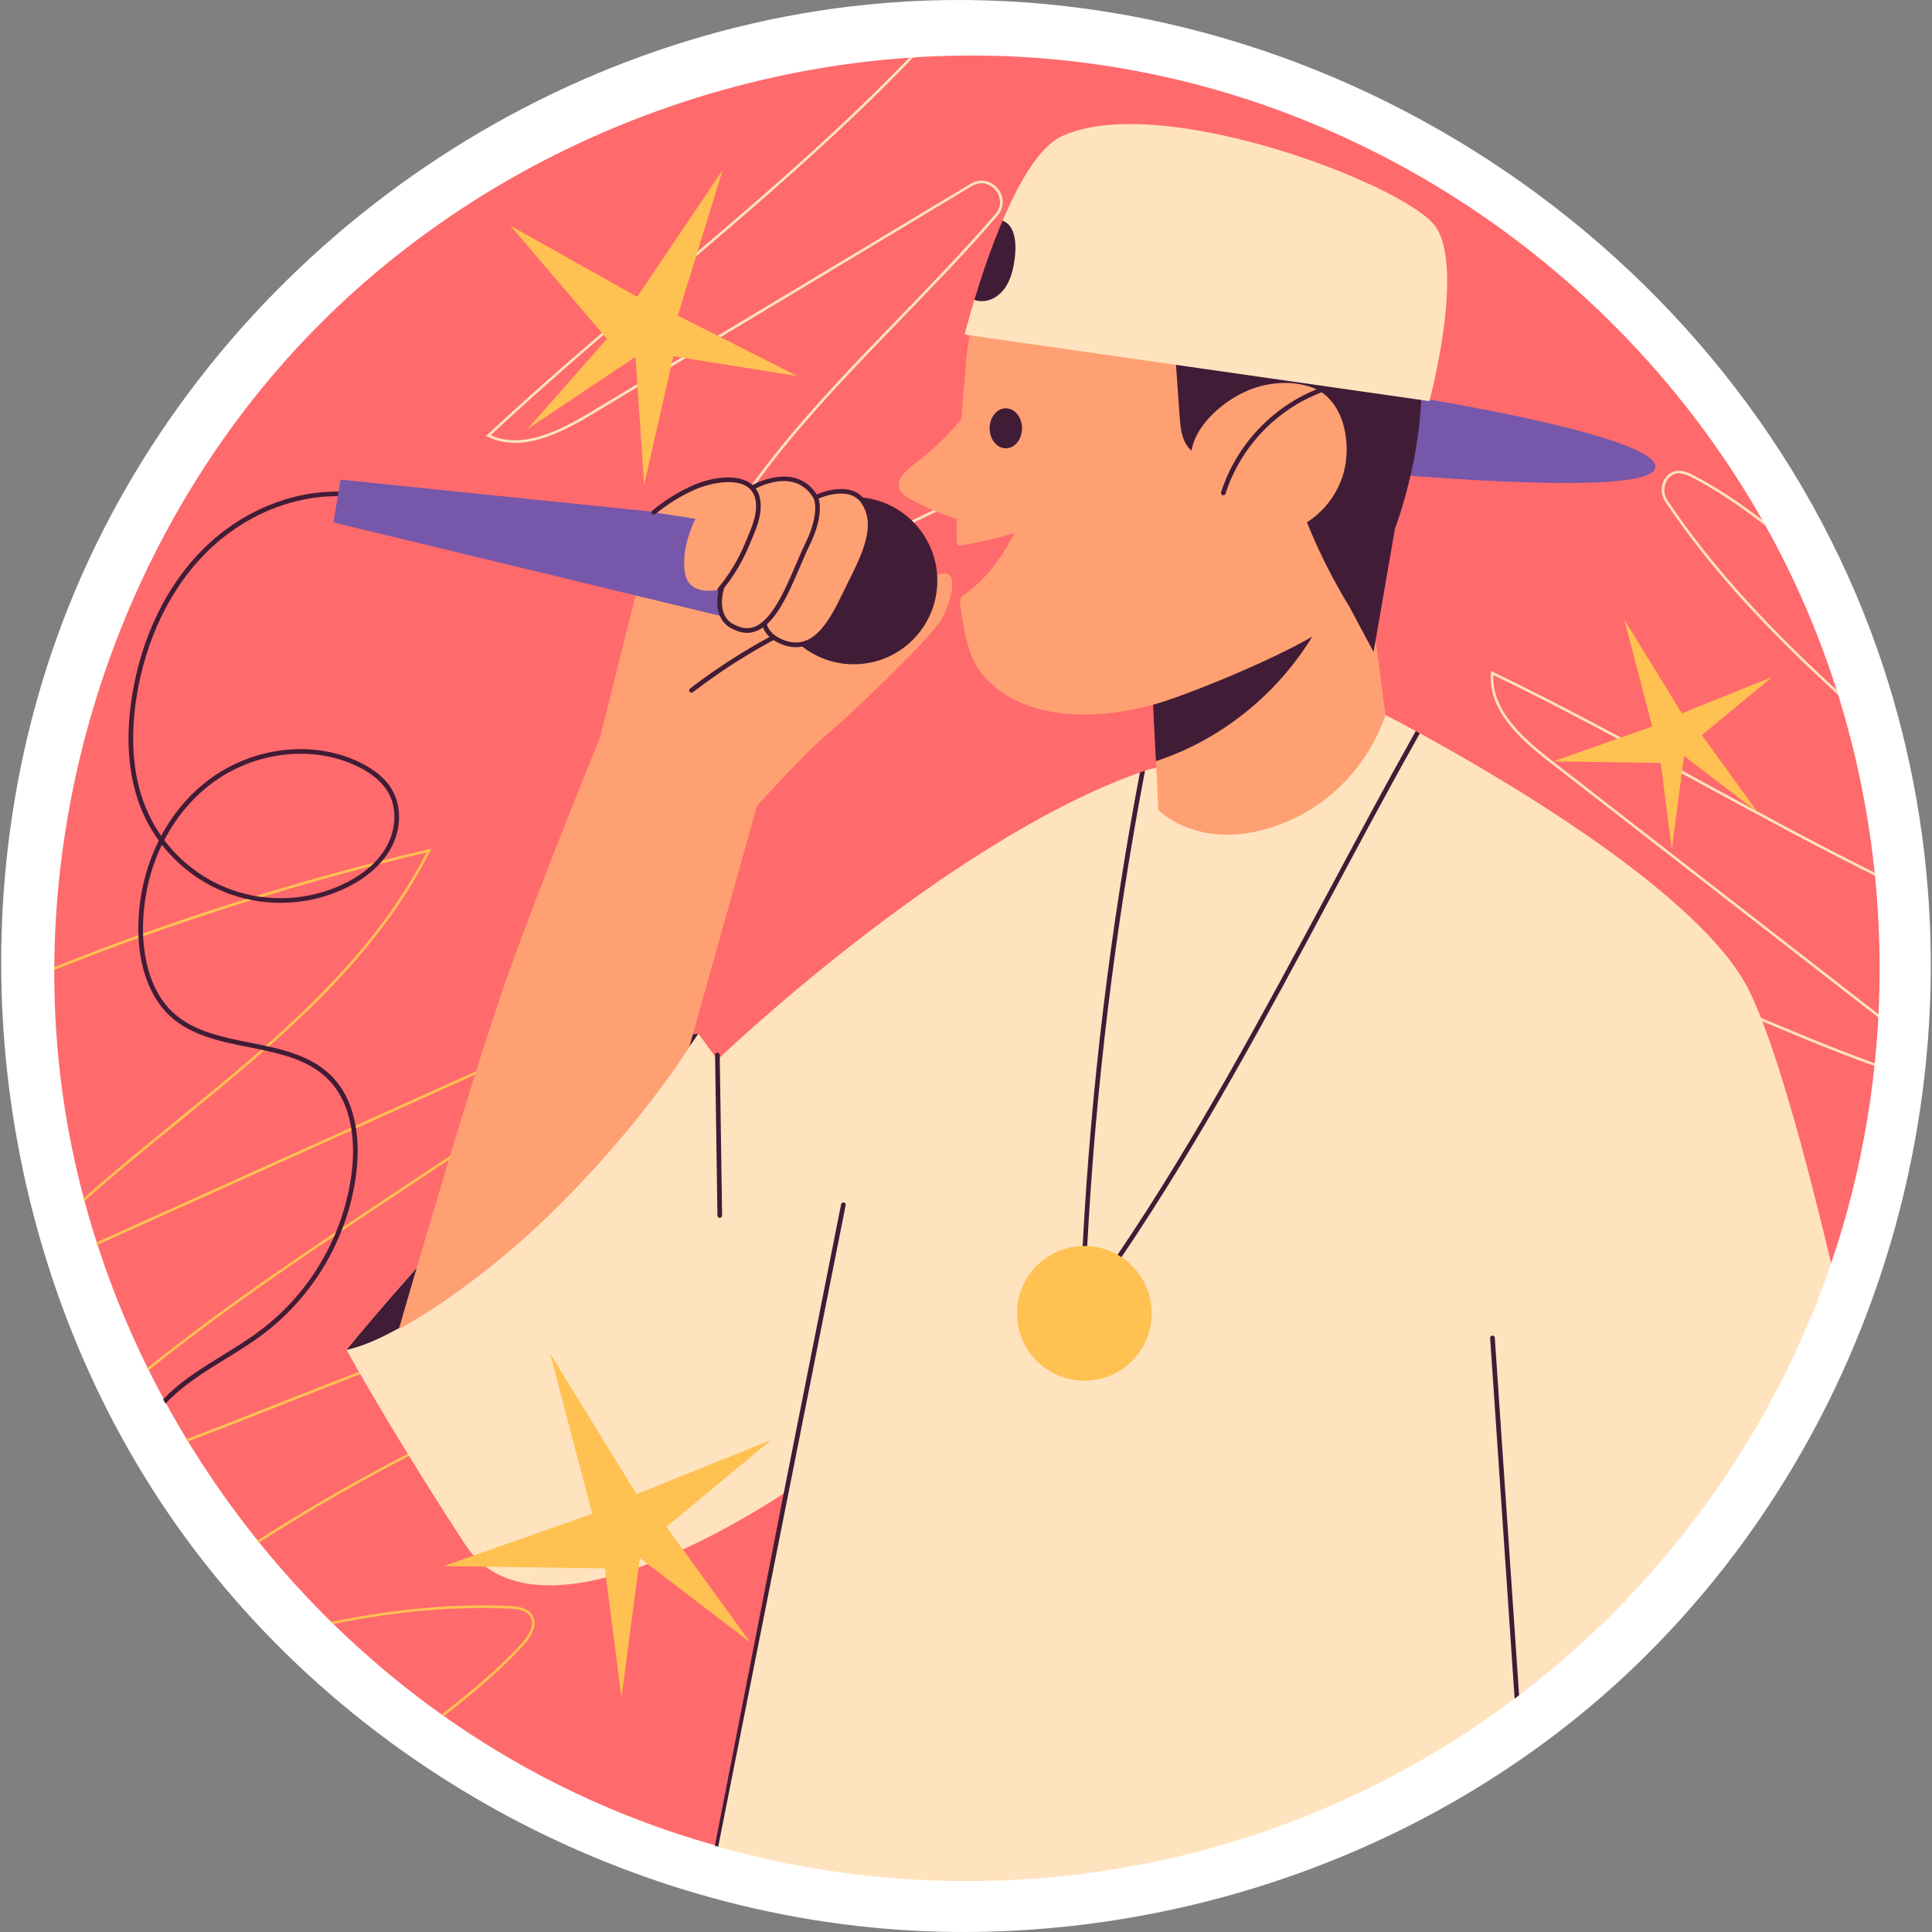 <?xml version="1.0" encoding="UTF-8"?>
<!-- Generator: Adobe Illustrator 25.3.1, SVG Export Plug-In . SVG Version: 6.00 Build 0)  -->
<svg xmlns="http://www.w3.org/2000/svg" xmlns:xlink="http://www.w3.org/1999/xlink" version="1.1" id="Capa_1" x="0px" y="0px" viewBox="0 0 511.9 511.9" style="enable-background:new 0 0 511.9 511.9;" xml:space="preserve" width="512" height="512">
<rect x="0" y="0" width="511.9" height="511.9" fill="#808080" stroke="none"/>
<g>
	<g>
		<path style="fill:#FFFFFF;" d="M256.213,511.898c-87.937,0.354-173.207-46.715-218.802-122.081    c-41.208-68.114-48.804-155.309-19.165-229.269C53.131,73.498,136.488,10.583,229.85,1.21    c113.904-11.435,225.806,59.251,265.808,165.996c35.11,93.691,10.914,201.914-60.192,272.083    C388.363,485.77,322.614,511.63,256.213,511.898z"/>
	</g>
	<g>
		<g>
			<g>
				<g>
					<path style="fill:#FF6A6C;" d="M498.028,256.523c0.014,26.612-4.369,53.453-12.853,78.188c0,0-89.711,9.931-144.449,38.933       c-54.817,29.044-150.41,115.522-150.41,115.522c-17.219-4.793-33.941-11.512-49.769-20.162       C73.423,432.39,25.907,362.982,16.235,287.09C7.199,216.189,31.576,141.744,80.798,89.92       c53.475-56.303,134.444-84.171,211.216-72.647c0.271,0.025,0.567,0.074,0.839,0.123C375.893,30.016,448.091,86.922,480,164.595       C491.981,193.758,498.011,225.135,498.028,256.523z"/>
				</g>
				<g>
					<g>
						<g>
							<path style="fill:#FFC151;" d="M141.041,427.921c1.751,2.832-0.748,6.284-2.396,8.067         c-6.342,6.888-13.664,12.987-21.141,18.783c-0.228-0.126-0.439-0.271-0.631-0.432c7.566-5.813,14.941-11.928,21.265-18.799         c1.505-1.679,3.841-4.797,2.333-7.237c-1.076-1.675-3.405-1.986-5.525-2.082c-14.506-0.654-29.938,0.715-46.702,4.082         c-0.21-0.179-0.403-0.341-0.577-0.555c16.996-3.488,32.605-4.89,47.287-4.234         C137.268,425.63,139.828,425.962,141.041,427.921z"/>
						</g>
						<g>
							<path style="fill:#FFC151;" d="M179.679,351.266c-10.239,7.032-21.885,11.942-33.185,16.728         c-2.048,0.888-4.12,1.752-6.143,2.64c-24.919,10.758-48.907,23.448-71.778,38.128c-0.148-0.173-0.278-0.357-0.426-0.554         c22.946-14.68,46.915-27.409,71.883-38.216l6.217-2.616c11.226-4.786,22.847-9.696,33.061-16.679         c1.974-1.381,3.997-3.059,2.887-5.847c-0.765-1.949-2.936-3.134-5.206-2.862c-35.307,3.726-68.96,17.049-101.553,29.953         c-8.537,3.38-16.993,6.724-25.777,10.006c-0.148-0.197-0.216-0.407-0.34-0.604c8.808-3.306,17.259-6.663,25.845-10.068         c32.617-12.879,66.345-26.252,101.775-30.002c2.566-0.296,5.009,1.086,5.921,3.306         C184.268,348.108,181.159,350.254,179.679,351.266z"/>
						</g>
						<g>
							<path style="fill:#FFC151;" d="M47.236,297.405c-8.315,6.736-16.851,13.693-24.944,20.898         c-0.074-0.247-0.123-0.493-0.197-0.74c8.019-7.131,16.457-14.014,24.673-20.701c24.969-20.33,50.727-41.351,65.679-69.922         l0.567-1.086c-33.579,7.945-66.641,18.381-98.69,31.162v-0.765c32.247-12.854,65.456-23.316,99.258-31.236l0.715-0.173         l-0.321,0.641C99.098,255.092,72.748,276.582,47.236,297.405z"/>
						</g>
						<g>
							<path style="fill:#FFC151;" d="M159.102,279.493l-0.419,0.296c-16.605,12.188-34.073,23.76-50.974,34.961         c-23.044,15.272-46.446,30.726-68.355,48.342c-0.123-0.222-0.222-0.419-0.321-0.641         c21.909-17.592,45.262-32.996,68.281-48.269c16.753-11.103,34.098-22.575,50.53-34.665         c-7.698-4.638-17.838-1.16-26.794,2.887L25.672,329.899c-0.099-0.222-0.148-0.444-0.222-0.666l105.303-47.47         c9.302-4.194,19.861-7.772,27.905-2.517L159.102,279.493z"/>
						</g>
					</g>
					<g>
						<g>
							<path style="fill:#FFE3BF;" d="M463.266,268.292c10.93,4.614,22.23,9.376,33.505,13.447c0,0.123,0,0.247-0.025,0.37         c0,0.123,0,0.247-0.025,0.345c-11.349-4.046-22.699-8.882-33.727-13.521c-29.656-12.534-60.3-25.487-92.498-25.314h-1.258         c33.111,37.823,70.391,72.143,110.805,102.021l-0.419,0.567c-40.685-30.051-78.163-64.618-111.372-102.687l-0.543-0.567         l0.765-0.024C401.609,242.237,432.943,255.462,463.266,268.292z"/>
						</g>
						<g>
							<path style="fill:#FFE3BF;" d="M497.783,268.785c0,0.296-0.025,0.543-0.049,0.839l-87.366-67.85         c-8.068-6.242-16.185-13.915-15.322-23.488l0.049-0.518l0.469,0.247c18.504,8.956,36.91,18.973,54.749,28.67         c15.223,8.314,30.668,16.728,46.459,24.574v0.025c0.025,0.271,0.074,0.518,0.074,0.79         c-15.914-7.92-31.507-16.407-46.878-24.771c-17.666-9.623-35.899-19.566-54.28-28.448         c-0.493,8.981,7.328,16.358,15.124,22.378L497.783,268.785z"/>
						</g>
						<g>
							<path style="fill:#FFE3BF;" d="M487.075,184.158c-16.901-15.445-32.913-31.976-45.743-51.048         c-0.987-1.431-1.283-3.133-0.888-4.663c0.173-0.79,0.543-1.505,1.061-2.122c2.443-2.911,5.773-1.16,7.352-0.321         c6.415,3.331,12.41,7.451,18.159,11.818c0.296,0.493,0.592,1.012,0.864,1.53c-1.283-0.962-2.566-1.924-3.849-2.887         c-4.959-3.627-10.066-7.007-15.47-9.844c-2.122-1.11-4.589-2.147-6.538,0.173c-0.444,0.543-0.765,1.209-0.913,1.924         c-0.321,1.308-0.025,2.763,0.814,4.022c12.534,18.652,28.201,34.912,44.756,50.135         C486.828,183.319,486.976,183.714,487.075,184.158z"/>
						</g>
					</g>
					<g>
						<g>
							<path style="fill:#FFE3BF;" d="M316.39,97.458c-42.733,27.066-88.476,49.567-135.971,66.789l-0.716,0.296l0.222-0.715         c11.325-31.161,34.961-55.587,57.857-79.248c8.685-8.956,17.666-18.258,25.882-27.781l0.099-0.099         c1.85-2.196,1.332-4.762,0.025-6.341c-1.382-1.604-3.8-2.541-6.292-1.061l-100.837,60.621         c-8.709,5.231-18.801,10.091-27.436,5.773l-0.444-0.197l0.395-0.345c15.05-14.039,31.013-27.609,46.483-40.71         c22.205-18.776,44.929-38.045,65.432-59.313h0.025c0.321-0.049,0.641-0.074,0.987-0.074         c-20.651,21.515-43.597,40.957-65.95,59.905c-15.371,13.002-31.236,26.424-46.138,40.364         c8.191,3.676,17.888-0.938,26.301-6.02L257.126,48.73c2.837-1.727,5.675-0.641,7.18,1.184c1.554,1.776,2.122,4.737,0,7.229         l-0.123,0.124c-8.167,9.548-17.197,18.801-25.882,27.781c-22.403,23.143-45.521,47.075-57.018,77.151l-0.444,1.16         c47.223-17.222,92.695-39.6,135.157-66.518L316.39,97.458z"/>
						</g>
					</g>
				</g>
				<g>
					<g>
						<g>
							<path style="fill:#FFE3BF;" d="M485.175,334.71c-1.184,3.504-2.467,6.958-3.8,10.387c-0.197,0.469-0.37,0.913-0.567,1.382         c-5.675,14.187-12.657,27.658-20.824,40.364c0,0.025,0,0.025,0,0.049c-0.197,0.321-0.419,0.666-0.617,0.987         c-6.119,9.425-12.879,18.43-20.256,26.893c-0.123,0.197-0.296,0.419-0.518,0.617c-10.831,12.46-22.921,23.784-36.096,33.777         c-0.395,0.321-0.79,0.617-1.184,0.913c-10.634,7.994-21.959,15.124-33.851,21.292         c-33.308,17.271-71.131,27.041-111.249,27.041c-22.847,0-44.978-3.158-65.925-9.104c-0.222-0.074-0.444-0.123-0.666-0.197         l19.368-94.299c0,0-0.469,0.32-1.357,0.913c-9.474,6.267-65.901,41.796-84.331,13.57         c-19.442-29.78-30.668-50.184-31.458-51.59v-0.025l-0.025-0.049c0,0,0,0,0.025,0v-0.025         c1.554-1.9,66.419-81.247,93.188-83.739l5.058,6.908c0,0,60.127-57.66,111.94-76.115c0.469-0.173,0.913-0.321,1.357-0.469         c0.247-0.074,0.469-0.173,0.715-0.247l62.989-14.508c0,0,3.01,1.53,8.019,4.268c0.345,0.173,0.716,0.37,1.086,0.592         c21.539,11.744,74.783,42.758,87.267,68.22C470.396,276.606,478.366,306.065,485.175,334.71z"/>
						</g>
					</g>
					<g>
						<g>
							<g>
								<g>
									<g>
										<g>
											<path style="fill:#411C36;" d="M376.196,194.298c-7.994,14.236-15.741,28.744-23.266,42.782             c-17.147,32.05-34.838,65.037-55.785,96.026c-3.232,4.786-6.538,9.524-9.943,14.212             c-0.123,0.148-0.296,0.246-0.493,0.246c-0.074,0-0.148-0.025-0.197-0.025c-0.271-0.099-0.419-0.345-0.419-0.617             c0.197-5.601,0.444-11.176,0.765-16.777c2.221-42.042,7.328-84.183,15.174-125.485c0.469-0.173,0.913-0.321,1.357-0.469             c-7.92,41.45-13.077,83.739-15.322,125.978c-0.271,4.935-0.493,9.869-0.666,14.779c2.961-4.12,5.872-8.29,8.709-12.484             c20.922-30.939,38.563-63.902,55.735-95.952c7.525-14.063,15.272-28.571,23.266-42.807             C375.456,193.879,375.826,194.076,376.196,194.298z"/>
										</g>
									</g>
								</g>
								<g>
									<g>
										<g>
											<path style="fill:#FFC151;" d="M305.15,347.98c0,9.857-7.991,17.848-17.848,17.848c-9.857,0-17.848-7.991-17.848-17.848             c0-9.857,7.991-17.848,17.848-17.848C297.159,330.131,305.15,338.122,305.15,347.98z"/>
										</g>
									</g>
								</g>
							</g>
							<g>
								<g>
									<g>
										<g>
											<path style="fill:#411C36;" d="M402.497,449.167c-0.395,0.321-0.79,0.617-1.184,0.913l-6.489-95.557             c-0.025-0.321,0.247-0.617,0.567-0.641c0.345-0.049,0.641,0.222,0.666,0.567L402.497,449.167z"/>
										</g>
									</g>
								</g>
								<g>
									<g>
										<g>
											<path style="fill:#411C36;" d="M224.065,319.339l-33.777,169.97c-0.222-0.074-0.654-0.185-0.876-0.26l18.221-93.324l0,0             l15.223-76.633c0.074-0.346,0.395-0.543,0.74-0.494C223.917,318.673,224.139,318.994,224.065,319.339z"/>
										</g>
									</g>
								</g>
							</g>
						</g>
						<g>
							<g>
								<path style="fill:#411C36;" d="M190.711,322.663c-0.337,0-0.612-0.27-0.617-0.607l-0.629-42.519          c-0.005-0.342,0.267-0.622,0.607-0.626c0.005,0,0.007,0,0.01,0c0.338,0,0.612,0.27,0.617,0.607l0.629,42.519          c0.005,0.342-0.267,0.621-0.607,0.626C190.716,322.663,190.713,322.663,190.711,322.663z"/>
							</g>
						</g>
					</g>
					<g>
						<g>
							<g>
								<path style="fill:#7657AA;" d="M373.709,105.033c0,0,66.144,10.394,64.884,18.898c-1.26,8.504-78.742,0.945-78.742,0.945          L373.709,105.033z"/>
							</g>
						</g>
						<g>
							<g>
								<g>
									<path style="fill:#FFA073;" d="M367.092,189.438c0,0-5.675,20.158-27.091,28.67s-33.061-3.454-33.061-3.454l-0.666-12.978           l11.24-28.054l30.826-32.345l11.497-7.895L367.092,189.438z"/>
								</g>
							</g>
							<g>
								<g>
									<path style="fill:#411C36;" d="M355.299,151.886c-7.081,23.168-26.03,42.289-49.025,49.789l-1.554-30.495l43.621-29.903           c2.171,1.012,4.17,2.443,5.773,4.244c0.74,0.839,1.431,1.826,1.628,2.936C355.965,149.616,355.644,150.776,355.299,151.886           z"/>
								</g>
							</g>
						</g>
						<g>
							<g>
								<g>
									<path style="fill:#FFA073;" d="M373.04,95.26c1.485,16.142-3.555,31.066-12.795,42.484           c-0.444,10.461-1.209,20.034-2.591,23.044c0,0.025-0.025,0.049-0.049,0.074c-3.652,7.575-41.549,22.896-51.615,25.734           c-10.066,2.837-33.382,6.933-45.965-8.191c-2.93-3.507-4.674-10.208-5.614-18.467c-0.113-0.992,0.351-1.976,1.191-2.515           c0.897-0.575,1.739-1.246,2.548-1.94c4.49-3.898,7.945-8.956,10.659-14.261c-4.759,1.43-9.628,2.548-14.525,3.333           c-0.405,0.065-0.78-0.245-0.787-0.655c-0.035-2.095-0.032-4.227-0.01-6.379c-1.48-0.518-2.763-0.938-3.109-1.086           c-3.232-1.258-6.464-2.615-9.474-4.367c-6.119-3.578-0.839-7.476,2.862-10.313c0.493-0.395,0.987-0.74,1.406-1.086           c2.788-2.344,5.428-4.861,7.797-7.599c0.395-0.469,1.012-1.258,1.727-2.023c0.345-4.712,0.716-8.981,1.086-12.509           c0.099-2.689,0.37-5.329,0.839-7.92c0.148-1.357,0.247-2.122,0.247-2.122l0.148,0.025           c0.888-4.219,2.245-8.241,3.972-12.065c10.155-22.287,33.833-37.113,60.564-34.008           C348.805,45.615,370.528,67.938,373.04,95.26z"/>
								</g>
							</g>
							<g>
								<g>
									<g>
										<path style="fill:#411C36;" d="M270.794,113.485c0,2.928-1.922,5.302-4.292,5.302c-2.37,0-4.292-2.374-4.292-5.302            c0-2.928,1.922-5.302,4.292-5.302C268.872,108.183,270.794,110.556,270.794,113.485z"/>
									</g>
								</g>
							</g>
						</g>
						<g>
							<g>
								<g>
									<path style="fill:#411C36;" d="M373.709,81.095c-8.504-26.773-29.922-37.796-52.285-38.741           c-0.289-0.012-0.575,0.008-0.865,0.001c-1.995-0.205-4.02-0.311-6.069-0.311c-23.784,0-44.263,14.113-53.515,34.418           c0.641,0.123,1.308,0.222,1.974,0.247c4.441,0.222,8.808-1.086,13.052-2.369c6.143-1.875,12.312-3.726,18.455-5.601           c4.268-1.283,9.425-2.393,12.756,0.592c2.492,2.221,2.887,5.921,3.109,9.252c0.74,10.634,1.48,21.292,2.245,31.926           c0.222,3.479,0.79,7.476,3.75,9.326c2.665-2.985,5.329-5.971,7.994-8.956c1.234-1.382,2.541-2.813,4.268-3.405           c2.961-1.036,6.316,0.716,8.167,3.232c1.85,2.517,2.566,5.675,3.331,8.709c3.716,14.568,9.618,28.546,17.458,41.348           l6.411,11.986l5.67-32.757C369.614,139.995,382.213,107.868,373.709,81.095z"/>
								</g>
							</g>
							<g>
								<g>
									<g>
										<path style="fill:#FFA073;" d="M330.715,103.432c5.172-2.17,11.576-2.713,16.903-0.782            c8.227,2.983,10.369,13.929,8.64,21.603c-2.671,11.851-15.045,20.501-27.062,16.38            c-7.675-2.632-13.121-10.336-13.659-18.346C314.974,113.91,323.567,106.432,330.715,103.432z"/>
									</g>
								</g>
								<g>
									<g>
										<path style="fill:#411C36;" d="M324.131,131.226c-0.063,0-0.125-0.01-0.188-0.029c-0.323-0.104-0.504-0.451-0.4-0.776            c3.978-12.491,13.652-22.772,25.877-27.499c0.311-0.128,0.675,0.036,0.797,0.354c0.123,0.318-0.036,0.675-0.354,0.798            c-11.879,4.595-21.28,14.584-25.145,26.723C324.635,131.06,324.394,131.226,324.131,131.226z"/>
									</g>
								</g>
							</g>
						</g>
						<g>
							<g>
								<g>
									<path style="fill:#FFE3BF;" d="M378.738,106.291L255.597,88.65c0,0,0.913-3.726,2.566-9.178c0,0,5.781-3.892,7.037-7.488           c1.255-3.596,0.439-13.509,0.439-13.509c4.342-10.165,9.77-19.689,15.79-22.427c26.128-11.966,91.017,12.928,98.888,23.932           C388.187,71.009,378.738,106.291,378.738,106.291z"/>
								</g>
							</g>
							<g>
								<g>
									<path style="fill:#411C36;" d="M267.933,72.86c-0.74,2.319-2.072,4.54-4.145,5.847c-1.653,1.061-3.8,1.406-5.625,0.765           c1.752-5.798,4.318-13.57,7.476-20.997C270.277,60.153,269.265,68.591,267.933,72.86z"/>
								</g>
							</g>
						</g>
					</g>
					<g>
						<g>
							<path style="fill:#411C36;" d="M91.82,357.631c0,0,0,0,0.025,0v0.049L91.82,357.631z"/>
						</g>
					</g>
					<g>
						<g>
							<path style="fill:#411C36;" d="M185.033,273.868c0,0-12.583,19.837-44.411,50.702         c-31.038,30.101-47.964,32.938-48.778,33.061v-0.025C93.399,355.707,158.263,276.36,185.033,273.868z"/>
						</g>
					</g>
					<g>
						<g>
							<g>
								<path style="fill:#411C36;" d="M104.082,209.62c-1.653-3.084-4.663-5.65-8.882-7.698          c-12.904-6.193-29.508-3.873-41.302,5.798c-4.564,3.726-8.339,8.438-11.201,13.768c-1.258-1.826-2.369-3.75-3.306-5.749          c-4.022-8.611-5.083-19.047-3.207-31.088c2.393-15.223,8.981-28.818,18.529-38.317c9.647-9.573,22.378-14.952,34.788-14.853          c1.431,0.025,2.862,0.123,4.293,0.271l0.123-1.234c-1.382-0.148-2.788-0.247-4.219-0.247          c-12.805-0.197-25.931,5.33-35.849,15.199c-9.746,9.671-16.432,23.513-18.875,39.007          c-1.924,12.262-0.839,22.945,3.281,31.778c1.061,2.27,2.344,4.441,3.824,6.464c-3.578,7.13-5.477,15.321-5.428,23.784          c0.099,9.82,3.133,17.937,8.537,22.847c5.65,5.107,13.397,6.662,20.898,8.142c7.574,1.505,15.42,3.084,20.75,8.389          c7.303,7.254,7.106,18.702,6.341,24.87c-2.072,16.432-10.807,31.581-24.006,41.598c-3.207,2.443-6.736,4.614-10.116,6.711          c-3.01,1.85-6.119,3.775-9.055,5.872c-2.665,1.949-4.812,3.766-6.761,5.839c0.197,0.395,0.406,0.753,0.629,1.123          c1.974-2.097,4.134-3.976,6.873-5.95c2.862-2.097,5.971-3.997,8.956-5.847c3.429-2.097,6.958-4.268,10.214-6.76          c13.447-10.215,22.378-25.684,24.475-42.437c0.814-6.39,1.012-18.258-6.662-25.906c-5.625-5.576-13.644-7.155-21.391-8.709          c-7.328-1.456-14.927-2.961-20.306-7.846c-6.958-6.316-8.093-16.457-8.142-21.959c-0.049-8.019,1.727-15.815,5.009-22.649          c4.638,5.921,10.905,10.511,18.036,13.077c9.943,3.553,21.095,2.985,30.619-1.579c5.379-2.566,9.474-6.119,11.843-10.264          C106.253,220.131,106.5,214.061,104.082,209.62z M102.33,224.473c-2.245,3.923-6.168,7.303-11.3,9.746          c-9.228,4.416-20.059,4.984-29.681,1.53c-7.106-2.541-13.323-7.18-17.838-13.151c2.813-5.403,6.588-10.165,11.152-13.915          c11.448-9.376,27.51-11.646,39.994-5.65c3.997,1.924,6.81,4.342,8.339,7.18C105.217,214.283,104.97,219.859,102.33,224.473z          "/>
							</g>
						</g>
						<g>
							<g>
								<g>
									<path style="fill:#FFA073;" d="M105.669,352.179c0,0,18.478-64.044,27.717-90.501           c9.239-26.457,25.617-66.354,25.617-66.354l14.699-58.794l52.075,28.557l-23.518,42.416l-19.626,69.945           c0,0-12.914,20.908-36.786,44.169C124.58,342.341,105.669,352.179,105.669,352.179z"/>
								</g>
							</g>
							<g>
								<g>
									<g>
										<polygon style="fill:#7657AA;" points="220.003,170.232 88.346,138.42 90.236,127.081 224.728,140.939           "/>
									</g>
								</g>
								<g>
									<g>
										<path style="fill:#FFA073;" d="M200.16,214.013c0,0,12.618-14.093,18.741-19.213c5.801-4.852,27.875-25.828,30.552-30.71            c2.677-4.882,4.725-12.914,0.157-12.126c-4.567,0.788-43.308,21.26-43.308,21.26l-6.299,41.419L200.16,214.013z"/>
									</g>
								</g>
								<g>
									<g>
										<path style="fill:#411C36;" d="M183.215,183.53c-0.186,0-0.369-0.082-0.489-0.241c-0.207-0.27-0.157-0.658,0.113-0.865            c8.522-6.549,17.743-12.245,27.402-16.926c0.304-0.15,0.677-0.022,0.824,0.284c0.15,0.308,0.022,0.677-0.284,0.824            c-9.587,4.645-18.736,10.298-27.19,16.796C183.48,183.489,183.348,183.53,183.215,183.53z"/>
									</g>
								</g>
								<g>
									<g>
										<circle style="fill:#411C36;" cx="226.198" cy="153.853" r="22.153"/>
									</g>
								</g>
								<g>
									<g>
										<g>
											<path style="fill:#FFA073;" d="M173.23,135.742c0,0,16.063-13.544,25.985-6.457c0,0,10.709-7.087,16.851,2.362             c0,0,8.189-4.252,12.756,1.417c0,0,2.52,4.095,0.788,11.024c-1.733,6.929-12.284,28.662-19.371,26.773             c-7.087-1.89-8.504-5.354-8.504-5.354s-6.143,4.22-8.663,0.282c-2.52-3.937-2.361-9.574-2.361-9.574             s-8.347,2.205-9.292-4.725c-0.945-6.929,2.854-14.03,2.854-14.03L173.23,135.742z"/>
										</g>
									</g>
									<g>
										<g>
											<path style="fill:#411C36;" d="M190.711,156.834c-0.142,0-0.282-0.048-0.397-0.147c-0.26-0.219-0.294-0.607-0.072-0.867             c2.93-3.467,5.359-7.5,7.214-11.992l0.521-1.234c1.024-2.414,2.082-4.911,2.303-7.441c0.25-2.853-0.489-4.91-2.198-6.115             c-3.619-2.549-10.604-0.865-14.418,0.887c-3.523,1.617-6.901,3.735-10.042,6.296c-0.265,0.217-0.656,0.176-0.867-0.087             c-0.217-0.265-0.176-0.653,0.087-0.867c3.224-2.629,6.691-4.802,10.307-6.464c4.879-2.245,11.859-3.443,15.644-0.771             c2.094,1.475,3.007,3.906,2.715,7.228c-0.239,2.725-1.337,5.313-2.397,7.816l-0.513,1.224             c-1.906,4.607-4.4,8.751-7.416,12.315C191.06,156.759,190.887,156.834,190.711,156.834z"/>
										</g>
									</g>
									<g>
										<g>
											<path style="fill:#411C36;" d="M197.935,167.678c-1.214,0-2.463-0.333-3.73-0.995l0,0c-0.026,0-5.93-2.021-3.619-10.936             c0.084-0.33,0.427-0.523,0.752-0.443c0.33,0.087,0.528,0.422,0.443,0.752c-2.021,7.792,2.696,9.428,2.899,9.493             c1.865,0.966,3.496,1.145,5.089,0.576c4.761-1.696,8.267-9.898,11.083-16.488c0.855-2,1.662-3.889,2.455-5.506             c4.214-8.577,2.246-12.139,2.226-12.172c-5.13-8.503-15.558-2.407-16.001-2.142c-0.291,0.166-0.328,0.012-0.501-0.283             c-0.173-0.291-0.424-0.602-0.13-0.778c0.118-0.07,11.936-6.975,17.692,2.573c0.101,0.174,2.325,4.178-2.178,13.346             c-0.781,1.585-1.581,3.462-2.431,5.448c-3.062,7.166-6.532,15.285-11.804,17.163             C199.448,167.548,198.698,167.678,197.935,167.678z"/>
										</g>
									</g>
									<g>
										<g>
											<path style="fill:#411C36;" d="M210.9,171.476c-0.957,0-1.971-0.156-3.05-0.499c-0.2-0.058-5.248-1.569-5.937-5.684             c-0.056-0.335,0.171-0.653,0.508-0.711c0.335-0.043,0.655,0.173,0.711,0.508c0.559,3.359,5.031,4.694,5.074,4.706             c7.797,2.462,11.905-6.05,15.536-13.568c0.523-1.079,1.031-2.135,1.54-3.127c4.306-8.45,6.315-14.693,3.026-19.697             c-3.284-4.995-11.329-1.342-11.408-1.306c-0.308,0.149-0.297-0.034-0.446-0.339c-0.147-0.308-0.357-0.588-0.051-0.737             c0.089-0.041,9.063-4.186,12.937,1.703c4.007,6.103,0.735,13.688-2.959,20.935c-0.504,0.988-1.01,2.034-1.528,3.106             C221.643,163.409,217.745,171.476,210.9,171.476z"/>
										</g>
									</g>
								</g>
							</g>
						</g>
					</g>
				</g>
			</g>
			<g>
				<g>
					<polygon style="fill:#FFC151;" points="168.812,78.647 191.485,45.043 179.582,83.615 211.321,99.654 178.4,94.401        170.682,128.447 168.365,94.548 139.695,113.737 160.813,89.783 135.193,59.76      "/>
				</g>
				<g>
					<polygon style="fill:#FFC151;" points="437.782,192.482 430.34,164.125 445.622,189 469.484,179.405 450.92,194.789        465.74,215.231 446.211,200.313 442.959,225.051 440.018,202.144 411.475,201.741      "/>
				</g>
				<g>
					<polygon style="fill:#FFC151;" points="156.907,401.093 145.762,358.629 168.647,395.878 204.379,381.51 176.581,404.547        198.772,435.156 169.529,412.818 164.658,449.862 160.254,415.56 117.514,414.956      "/>
				</g>
			</g>
		</g>
	</g>
</g>















</svg>
